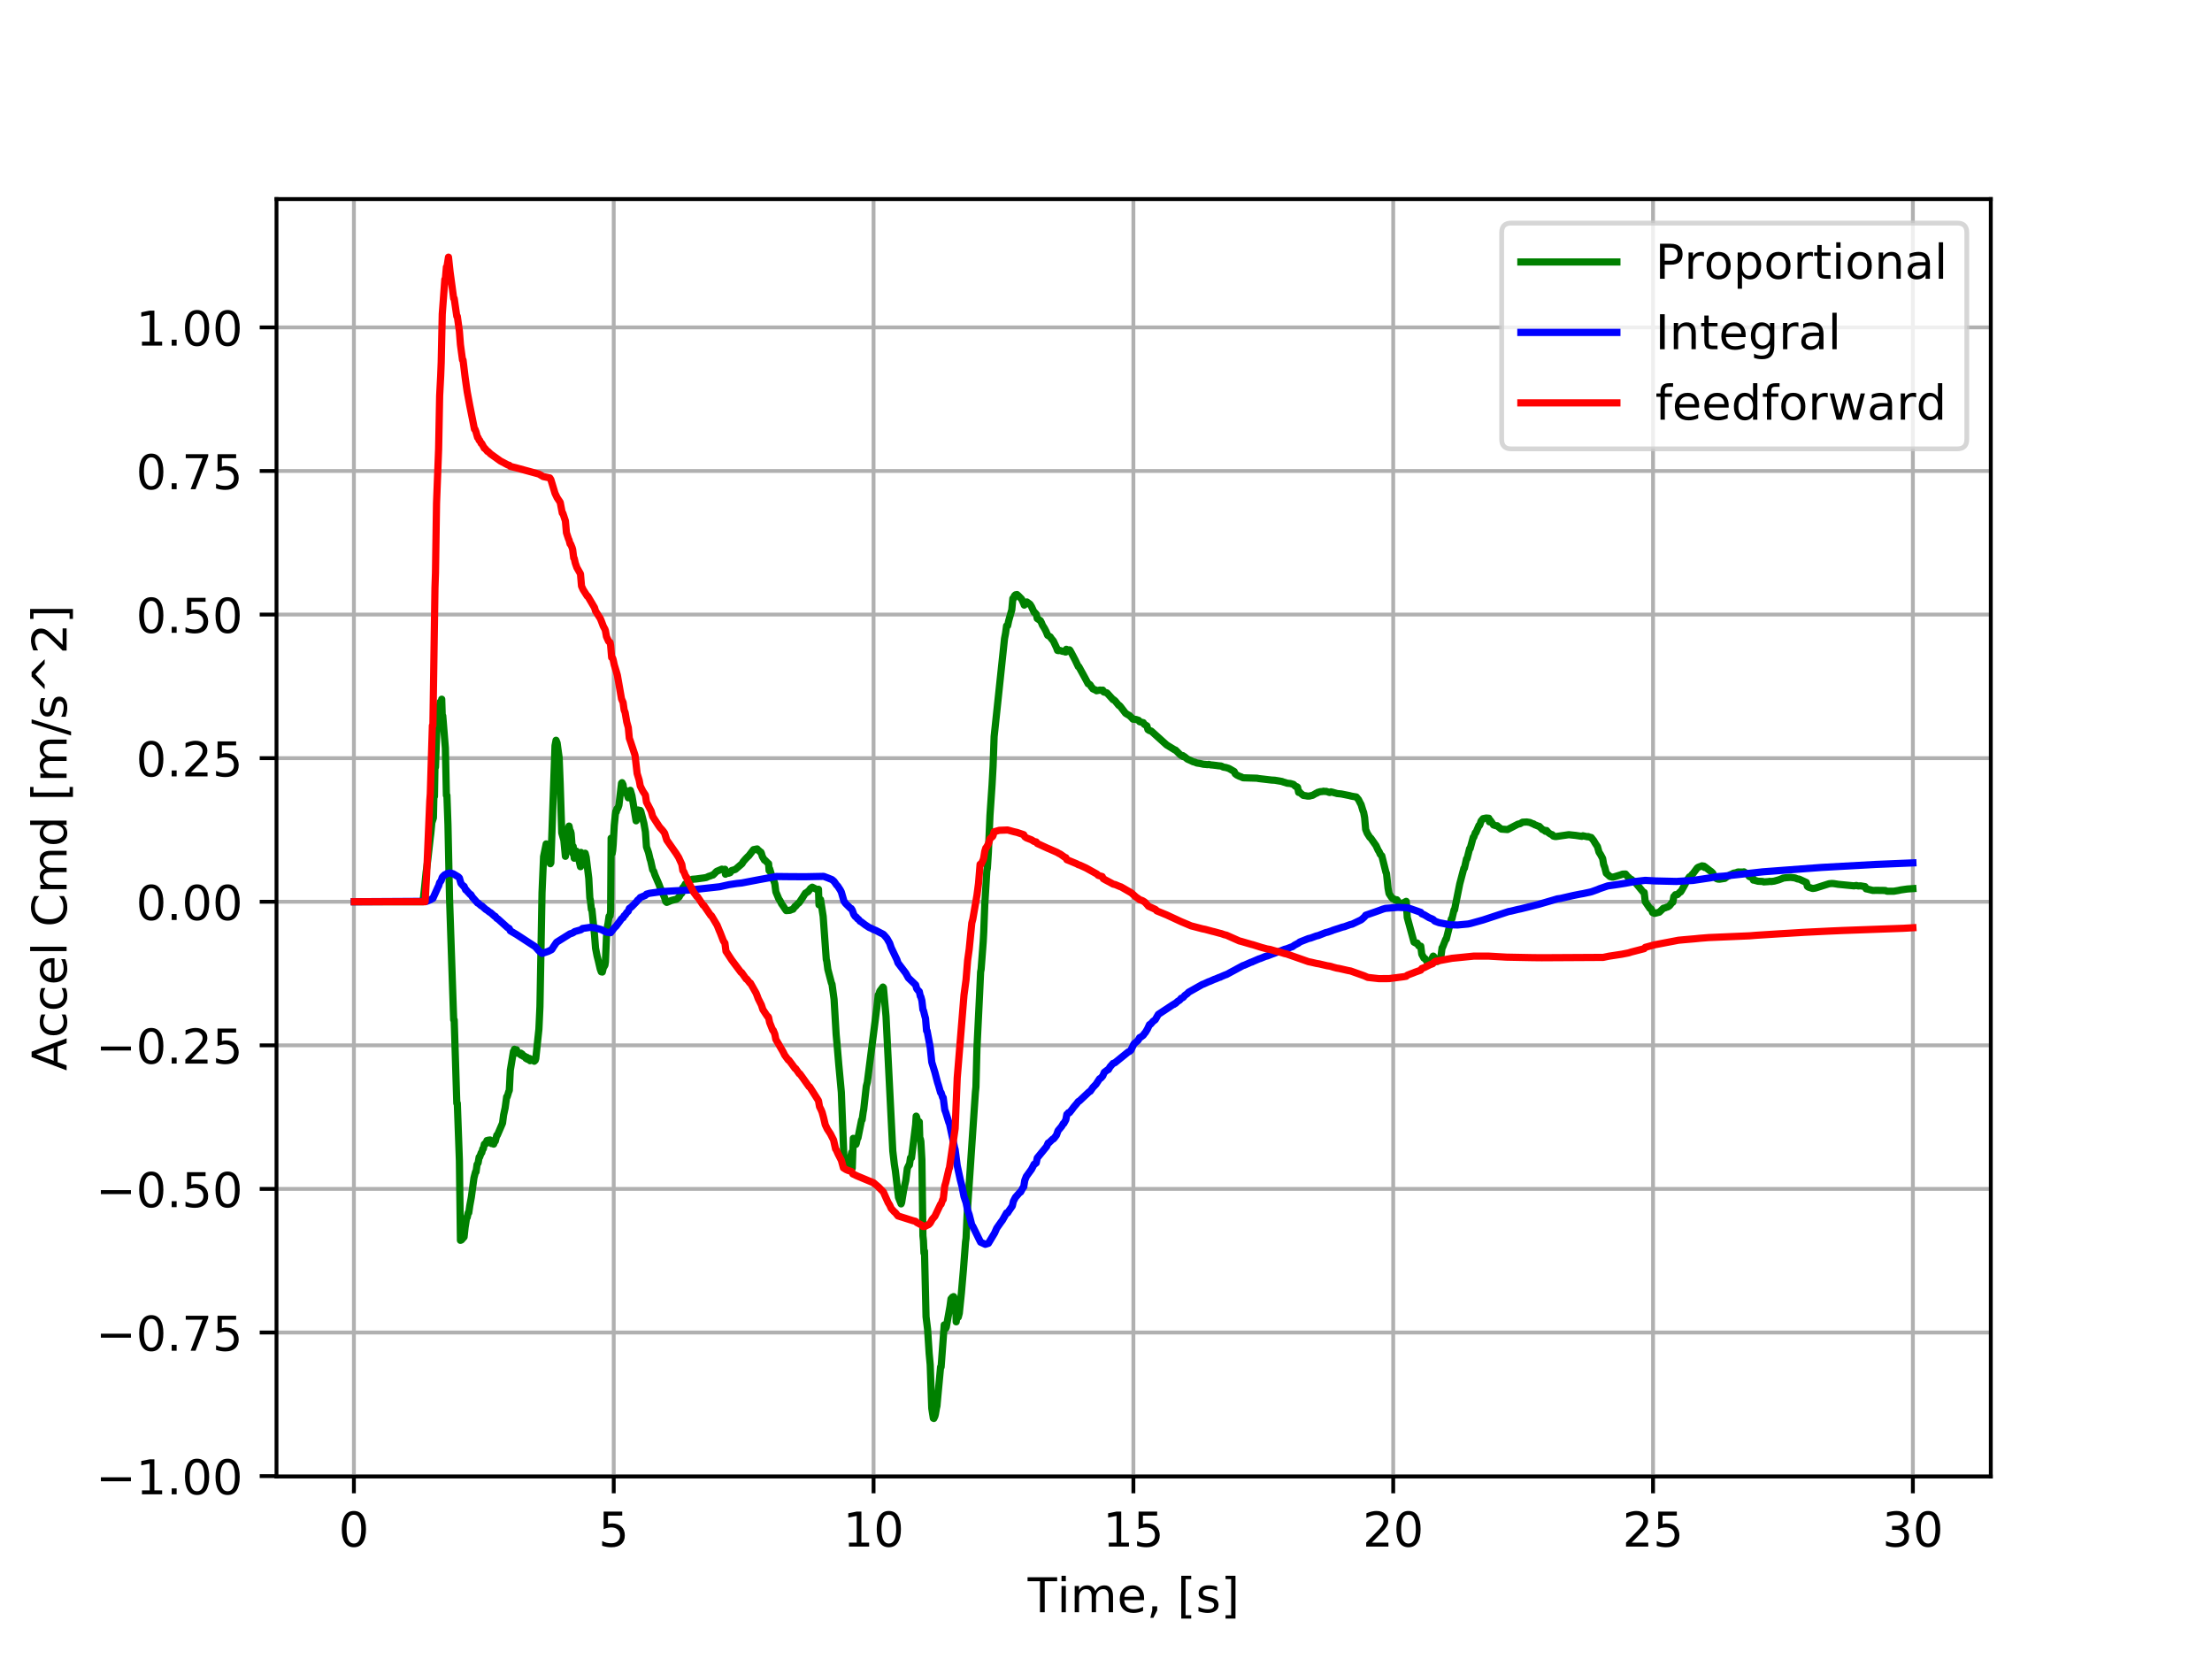 <?xml version="1.0" encoding="utf-8" standalone="no"?>
<!DOCTYPE svg PUBLIC "-//W3C//DTD SVG 1.1//EN"
  "http://www.w3.org/Graphics/SVG/1.1/DTD/svg11.dtd">
<!-- Created with matplotlib (http://matplotlib.org/) -->
<svg height="345.6pt" version="1.1" viewBox="0 0 460.8 345.6" width="460.8pt" xmlns="http://www.w3.org/2000/svg" xmlns:xlink="http://www.w3.org/1999/xlink">
 <defs>
  <style type="text/css">
*{stroke-linecap:butt;stroke-linejoin:round;}
  </style>
 </defs>
 <g id="figure_1">
  <g id="patch_1">
   <path d="M 0 345.6 
L 460.8 345.6 
L 460.8 0 
L 0 0 
z
" style="fill:#ffffff;"/>
  </g>
  <g id="axes_1">
   <g id="patch_2">
    <path d="M 57.6 307.584 
L 414.72 307.584 
L 414.72 41.472 
L 57.6 41.472 
z
" style="fill:#ffffff;"/>
   </g>
   <g id="matplotlib.axis_1">
    <g id="xtick_1">
     <g id="line2d_1">
      <path clip-path="url(#p7243de8781)" d="M 73.724 307.584 
L 73.724 41.472 
" style="fill:none;stroke:#b0b0b0;stroke-linecap:square;stroke-width:0.8;"/>
     </g>
     <g id="line2d_2">
      <defs>
       <path d="M 0 0 
L 0 3.5 
" id="ma203e8dd01" style="stroke:#000000;stroke-width:0.8;"/>
      </defs>
      <g>
       <use style="stroke:#000000;stroke-width:0.8;" x="73.724" xlink:href="#ma203e8dd01" y="307.584"/>
      </g>
     </g>
     <g id="text_1">
      <!-- 0 -->
      <defs>
       <path d="M 31.781 66.406 
Q 24.172 66.406 20.328 58.906 
Q 16.5 51.422 16.5 36.375 
Q 16.5 21.391 20.328 13.891 
Q 24.172 6.391 31.781 6.391 
Q 39.453 6.391 43.281 13.891 
Q 47.125 21.391 47.125 36.375 
Q 47.125 51.422 43.281 58.906 
Q 39.453 66.406 31.781 66.406 
z
M 31.781 74.219 
Q 44.047 74.219 50.516 64.516 
Q 56.984 54.828 56.984 36.375 
Q 56.984 17.969 50.516 8.266 
Q 44.047 -1.422 31.781 -1.422 
Q 19.531 -1.422 13.062 8.266 
Q 6.594 17.969 6.594 36.375 
Q 6.594 54.828 13.062 64.516 
Q 19.531 74.219 31.781 74.219 
z
" id="DejaVuSans-30"/>
      </defs>
      <g transform="translate(70.543 322.182)scale(0.1 -0.1)">
       <use xlink:href="#DejaVuSans-30"/>
      </g>
     </g>
    </g>
    <g id="xtick_2">
     <g id="line2d_3">
      <path clip-path="url(#p7243de8781)" d="M 127.852 307.584 
L 127.852 41.472 
" style="fill:none;stroke:#b0b0b0;stroke-linecap:square;stroke-width:0.8;"/>
     </g>
     <g id="line2d_4">
      <g>
       <use style="stroke:#000000;stroke-width:0.8;" x="127.852" xlink:href="#ma203e8dd01" y="307.584"/>
      </g>
     </g>
     <g id="text_2">
      <!-- 5 -->
      <defs>
       <path d="M 10.797 72.906 
L 49.516 72.906 
L 49.516 64.594 
L 19.828 64.594 
L 19.828 46.734 
Q 21.969 47.469 24.109 47.828 
Q 26.266 48.188 28.422 48.188 
Q 40.625 48.188 47.75 41.5 
Q 54.891 34.812 54.891 23.391 
Q 54.891 11.625 47.562 5.094 
Q 40.234 -1.422 26.906 -1.422 
Q 22.312 -1.422 17.547 -0.641 
Q 12.797 0.141 7.719 1.703 
L 7.719 11.625 
Q 12.109 9.234 16.797 8.062 
Q 21.484 6.891 26.703 6.891 
Q 35.156 6.891 40.078 11.328 
Q 45.016 15.766 45.016 23.391 
Q 45.016 31 40.078 35.438 
Q 35.156 39.891 26.703 39.891 
Q 22.75 39.891 18.812 39.016 
Q 14.891 38.141 10.797 36.281 
z
" id="DejaVuSans-35"/>
      </defs>
      <g transform="translate(124.67 322.182)scale(0.1 -0.1)">
       <use xlink:href="#DejaVuSans-35"/>
      </g>
     </g>
    </g>
    <g id="xtick_3">
     <g id="line2d_5">
      <path clip-path="url(#p7243de8781)" d="M 181.979 307.584 
L 181.979 41.472 
" style="fill:none;stroke:#b0b0b0;stroke-linecap:square;stroke-width:0.8;"/>
     </g>
     <g id="line2d_6">
      <g>
       <use style="stroke:#000000;stroke-width:0.8;" x="181.979" xlink:href="#ma203e8dd01" y="307.584"/>
      </g>
     </g>
     <g id="text_3">
      <!-- 10 -->
      <defs>
       <path d="M 12.406 8.297 
L 28.516 8.297 
L 28.516 63.922 
L 10.984 60.406 
L 10.984 69.391 
L 28.422 72.906 
L 38.281 72.906 
L 38.281 8.297 
L 54.391 8.297 
L 54.391 0 
L 12.406 0 
z
" id="DejaVuSans-31"/>
      </defs>
      <g transform="translate(175.616 322.182)scale(0.1 -0.1)">
       <use xlink:href="#DejaVuSans-31"/>
       <use x="63.623" xlink:href="#DejaVuSans-30"/>
      </g>
     </g>
    </g>
    <g id="xtick_4">
     <g id="line2d_7">
      <path clip-path="url(#p7243de8781)" d="M 236.106 307.584 
L 236.106 41.472 
" style="fill:none;stroke:#b0b0b0;stroke-linecap:square;stroke-width:0.8;"/>
     </g>
     <g id="line2d_8">
      <g>
       <use style="stroke:#000000;stroke-width:0.8;" x="236.106" xlink:href="#ma203e8dd01" y="307.584"/>
      </g>
     </g>
     <g id="text_4">
      <!-- 15 -->
      <g transform="translate(229.743 322.182)scale(0.1 -0.1)">
       <use xlink:href="#DejaVuSans-31"/>
       <use x="63.623" xlink:href="#DejaVuSans-35"/>
      </g>
     </g>
    </g>
    <g id="xtick_5">
     <g id="line2d_9">
      <path clip-path="url(#p7243de8781)" d="M 290.233 307.584 
L 290.233 41.472 
" style="fill:none;stroke:#b0b0b0;stroke-linecap:square;stroke-width:0.8;"/>
     </g>
     <g id="line2d_10">
      <g>
       <use style="stroke:#000000;stroke-width:0.8;" x="290.233" xlink:href="#ma203e8dd01" y="307.584"/>
      </g>
     </g>
     <g id="text_5">
      <!-- 20 -->
      <defs>
       <path d="M 19.188 8.297 
L 53.609 8.297 
L 53.609 0 
L 7.328 0 
L 7.328 8.297 
Q 12.938 14.109 22.625 23.891 
Q 32.328 33.688 34.812 36.531 
Q 39.547 41.844 41.422 45.531 
Q 43.312 49.219 43.312 52.781 
Q 43.312 58.594 39.234 62.25 
Q 35.156 65.922 28.609 65.922 
Q 23.969 65.922 18.812 64.312 
Q 13.672 62.703 7.812 59.422 
L 7.812 69.391 
Q 13.766 71.781 18.938 73 
Q 24.125 74.219 28.422 74.219 
Q 39.75 74.219 46.484 68.547 
Q 53.219 62.891 53.219 53.422 
Q 53.219 48.922 51.531 44.891 
Q 49.859 40.875 45.406 35.406 
Q 44.188 33.984 37.641 27.219 
Q 31.109 20.453 19.188 8.297 
z
" id="DejaVuSans-32"/>
      </defs>
      <g transform="translate(283.871 322.182)scale(0.1 -0.1)">
       <use xlink:href="#DejaVuSans-32"/>
       <use x="63.623" xlink:href="#DejaVuSans-30"/>
      </g>
     </g>
    </g>
    <g id="xtick_6">
     <g id="line2d_11">
      <path clip-path="url(#p7243de8781)" d="M 344.36 307.584 
L 344.36 41.472 
" style="fill:none;stroke:#b0b0b0;stroke-linecap:square;stroke-width:0.8;"/>
     </g>
     <g id="line2d_12">
      <g>
       <use style="stroke:#000000;stroke-width:0.8;" x="344.36" xlink:href="#ma203e8dd01" y="307.584"/>
      </g>
     </g>
     <g id="text_6">
      <!-- 25 -->
      <g transform="translate(337.998 322.182)scale(0.1 -0.1)">
       <use xlink:href="#DejaVuSans-32"/>
       <use x="63.623" xlink:href="#DejaVuSans-35"/>
      </g>
     </g>
    </g>
    <g id="xtick_7">
     <g id="line2d_13">
      <path clip-path="url(#p7243de8781)" d="M 398.487 307.584 
L 398.487 41.472 
" style="fill:none;stroke:#b0b0b0;stroke-linecap:square;stroke-width:0.8;"/>
     </g>
     <g id="line2d_14">
      <g>
       <use style="stroke:#000000;stroke-width:0.8;" x="398.487" xlink:href="#ma203e8dd01" y="307.584"/>
      </g>
     </g>
     <g id="text_7">
      <!-- 30 -->
      <defs>
       <path d="M 40.578 39.312 
Q 47.656 37.797 51.625 33 
Q 55.609 28.219 55.609 21.188 
Q 55.609 10.406 48.188 4.484 
Q 40.766 -1.422 27.094 -1.422 
Q 22.516 -1.422 17.656 -0.516 
Q 12.797 0.391 7.625 2.203 
L 7.625 11.719 
Q 11.719 9.328 16.594 8.109 
Q 21.484 6.891 26.812 6.891 
Q 36.078 6.891 40.938 10.547 
Q 45.797 14.203 45.797 21.188 
Q 45.797 27.641 41.281 31.266 
Q 36.766 34.906 28.719 34.906 
L 20.219 34.906 
L 20.219 43.016 
L 29.109 43.016 
Q 36.375 43.016 40.234 45.922 
Q 44.094 48.828 44.094 54.297 
Q 44.094 59.906 40.109 62.906 
Q 36.141 65.922 28.719 65.922 
Q 24.656 65.922 20.016 65.031 
Q 15.375 64.156 9.812 62.312 
L 9.812 71.094 
Q 15.438 72.656 20.344 73.438 
Q 25.25 74.219 29.594 74.219 
Q 40.828 74.219 47.359 69.109 
Q 53.906 64.016 53.906 55.328 
Q 53.906 49.266 50.438 45.094 
Q 46.969 40.922 40.578 39.312 
z
" id="DejaVuSans-33"/>
      </defs>
      <g transform="translate(392.125 322.182)scale(0.1 -0.1)">
       <use xlink:href="#DejaVuSans-33"/>
       <use x="63.623" xlink:href="#DejaVuSans-30"/>
      </g>
     </g>
    </g>
    <g id="text_8">
     <!-- Time, [s] -->
     <defs>
      <path d="M -0.297 72.906 
L 61.375 72.906 
L 61.375 64.594 
L 35.5 64.594 
L 35.5 0 
L 25.594 0 
L 25.594 64.594 
L -0.297 64.594 
z
" id="DejaVuSans-54"/>
      <path d="M 9.422 54.688 
L 18.406 54.688 
L 18.406 0 
L 9.422 0 
z
M 9.422 75.984 
L 18.406 75.984 
L 18.406 64.594 
L 9.422 64.594 
z
" id="DejaVuSans-69"/>
      <path d="M 52 44.188 
Q 55.375 50.25 60.062 53.125 
Q 64.75 56 71.094 56 
Q 79.641 56 84.281 50.016 
Q 88.922 44.047 88.922 33.016 
L 88.922 0 
L 79.891 0 
L 79.891 32.719 
Q 79.891 40.578 77.094 44.375 
Q 74.312 48.188 68.609 48.188 
Q 61.625 48.188 57.562 43.547 
Q 53.516 38.922 53.516 30.906 
L 53.516 0 
L 44.484 0 
L 44.484 32.719 
Q 44.484 40.625 41.703 44.406 
Q 38.922 48.188 33.109 48.188 
Q 26.219 48.188 22.156 43.531 
Q 18.109 38.875 18.109 30.906 
L 18.109 0 
L 9.078 0 
L 9.078 54.688 
L 18.109 54.688 
L 18.109 46.188 
Q 21.188 51.219 25.484 53.609 
Q 29.781 56 35.688 56 
Q 41.656 56 45.828 52.969 
Q 50 49.953 52 44.188 
z
" id="DejaVuSans-6d"/>
      <path d="M 56.203 29.594 
L 56.203 25.203 
L 14.891 25.203 
Q 15.484 15.922 20.484 11.062 
Q 25.484 6.203 34.422 6.203 
Q 39.594 6.203 44.453 7.469 
Q 49.312 8.734 54.109 11.281 
L 54.109 2.781 
Q 49.266 0.734 44.188 -0.344 
Q 39.109 -1.422 33.891 -1.422 
Q 20.797 -1.422 13.156 6.188 
Q 5.516 13.812 5.516 26.812 
Q 5.516 40.234 12.766 48.109 
Q 20.016 56 32.328 56 
Q 43.359 56 49.781 48.891 
Q 56.203 41.797 56.203 29.594 
z
M 47.219 32.234 
Q 47.125 39.594 43.094 43.984 
Q 39.062 48.391 32.422 48.391 
Q 24.906 48.391 20.391 44.141 
Q 15.875 39.891 15.188 32.172 
z
" id="DejaVuSans-65"/>
      <path d="M 11.719 12.406 
L 22.016 12.406 
L 22.016 4 
L 14.016 -11.625 
L 7.719 -11.625 
L 11.719 4 
z
" id="DejaVuSans-2c"/>
      <path id="DejaVuSans-20"/>
      <path d="M 8.594 75.984 
L 29.297 75.984 
L 29.297 69 
L 17.578 69 
L 17.578 -6.203 
L 29.297 -6.203 
L 29.297 -13.188 
L 8.594 -13.188 
z
" id="DejaVuSans-5b"/>
      <path d="M 44.281 53.078 
L 44.281 44.578 
Q 40.484 46.531 36.375 47.5 
Q 32.281 48.484 27.875 48.484 
Q 21.188 48.484 17.844 46.438 
Q 14.5 44.391 14.5 40.281 
Q 14.5 37.156 16.891 35.375 
Q 19.281 33.594 26.516 31.984 
L 29.594 31.297 
Q 39.156 29.25 43.188 25.516 
Q 47.219 21.781 47.219 15.094 
Q 47.219 7.469 41.188 3.016 
Q 35.156 -1.422 24.609 -1.422 
Q 20.219 -1.422 15.453 -0.562 
Q 10.688 0.297 5.422 2 
L 5.422 11.281 
Q 10.406 8.688 15.234 7.391 
Q 20.062 6.109 24.812 6.109 
Q 31.156 6.109 34.562 8.281 
Q 37.984 10.453 37.984 14.406 
Q 37.984 18.062 35.516 20.016 
Q 33.062 21.969 24.703 23.781 
L 21.578 24.516 
Q 13.234 26.266 9.516 29.906 
Q 5.812 33.547 5.812 39.891 
Q 5.812 47.609 11.281 51.797 
Q 16.75 56 26.812 56 
Q 31.781 56 36.172 55.266 
Q 40.578 54.547 44.281 53.078 
z
" id="DejaVuSans-73"/>
      <path d="M 30.422 75.984 
L 30.422 -13.188 
L 9.719 -13.188 
L 9.719 -6.203 
L 21.391 -6.203 
L 21.391 69 
L 9.719 69 
L 9.719 75.984 
z
" id="DejaVuSans-5d"/>
     </defs>
     <g transform="translate(214.088 335.861)scale(0.1 -0.1)">
      <use xlink:href="#DejaVuSans-54"/>
      <use x="61.037" xlink:href="#DejaVuSans-69"/>
      <use x="88.82" xlink:href="#DejaVuSans-6d"/>
      <use x="186.232" xlink:href="#DejaVuSans-65"/>
      <use x="247.756" xlink:href="#DejaVuSans-2c"/>
      <use x="279.543" xlink:href="#DejaVuSans-20"/>
      <use x="311.33" xlink:href="#DejaVuSans-5b"/>
      <use x="350.344" xlink:href="#DejaVuSans-73"/>
      <use x="402.443" xlink:href="#DejaVuSans-5d"/>
     </g>
    </g>
   </g>
   <g id="matplotlib.axis_2">
    <g id="ytick_1">
     <g id="line2d_15">
      <path clip-path="url(#p7243de8781)" d="M 57.6 307.498 
L 414.72 307.498 
" style="fill:none;stroke:#b0b0b0;stroke-linecap:square;stroke-width:0.8;"/>
     </g>
     <g id="line2d_16">
      <defs>
       <path d="M 0 0 
L -3.5 0 
" id="m6d2822a2eb" style="stroke:#000000;stroke-width:0.8;"/>
      </defs>
      <g>
       <use style="stroke:#000000;stroke-width:0.8;" x="57.6" xlink:href="#m6d2822a2eb" y="307.498"/>
      </g>
     </g>
     <g id="text_9">
      <!-- −1.00 -->
      <defs>
       <path d="M 10.594 35.5 
L 73.188 35.5 
L 73.188 27.203 
L 10.594 27.203 
z
" id="DejaVuSans-2212"/>
       <path d="M 10.688 12.406 
L 21 12.406 
L 21 0 
L 10.688 0 
z
" id="DejaVuSans-2e"/>
      </defs>
      <g transform="translate(19.955 311.297)scale(0.1 -0.1)">
       <use xlink:href="#DejaVuSans-2212"/>
       <use x="83.789" xlink:href="#DejaVuSans-31"/>
       <use x="147.412" xlink:href="#DejaVuSans-2e"/>
       <use x="179.199" xlink:href="#DejaVuSans-30"/>
       <use x="242.822" xlink:href="#DejaVuSans-30"/>
      </g>
     </g>
    </g>
    <g id="ytick_2">
     <g id="line2d_17">
      <path clip-path="url(#p7243de8781)" d="M 57.6 277.586 
L 414.72 277.586 
" style="fill:none;stroke:#b0b0b0;stroke-linecap:square;stroke-width:0.8;"/>
     </g>
     <g id="line2d_18">
      <g>
       <use style="stroke:#000000;stroke-width:0.8;" x="57.6" xlink:href="#m6d2822a2eb" y="277.586"/>
      </g>
     </g>
     <g id="text_10">
      <!-- −0.75 -->
      <defs>
       <path d="M 8.203 72.906 
L 55.078 72.906 
L 55.078 68.703 
L 28.609 0 
L 18.312 0 
L 43.219 64.594 
L 8.203 64.594 
z
" id="DejaVuSans-37"/>
      </defs>
      <g transform="translate(19.955 281.385)scale(0.1 -0.1)">
       <use xlink:href="#DejaVuSans-2212"/>
       <use x="83.789" xlink:href="#DejaVuSans-30"/>
       <use x="147.412" xlink:href="#DejaVuSans-2e"/>
       <use x="179.199" xlink:href="#DejaVuSans-37"/>
       <use x="242.822" xlink:href="#DejaVuSans-35"/>
      </g>
     </g>
    </g>
    <g id="ytick_3">
     <g id="line2d_19">
      <path clip-path="url(#p7243de8781)" d="M 57.6 247.673 
L 414.72 247.673 
" style="fill:none;stroke:#b0b0b0;stroke-linecap:square;stroke-width:0.8;"/>
     </g>
     <g id="line2d_20">
      <g>
       <use style="stroke:#000000;stroke-width:0.8;" x="57.6" xlink:href="#m6d2822a2eb" y="247.673"/>
      </g>
     </g>
     <g id="text_11">
      <!-- −0.50 -->
      <g transform="translate(19.955 251.473)scale(0.1 -0.1)">
       <use xlink:href="#DejaVuSans-2212"/>
       <use x="83.789" xlink:href="#DejaVuSans-30"/>
       <use x="147.412" xlink:href="#DejaVuSans-2e"/>
       <use x="179.199" xlink:href="#DejaVuSans-35"/>
       <use x="242.822" xlink:href="#DejaVuSans-30"/>
      </g>
     </g>
    </g>
    <g id="ytick_4">
     <g id="line2d_21">
      <path clip-path="url(#p7243de8781)" d="M 57.6 217.761 
L 414.72 217.761 
" style="fill:none;stroke:#b0b0b0;stroke-linecap:square;stroke-width:0.8;"/>
     </g>
     <g id="line2d_22">
      <g>
       <use style="stroke:#000000;stroke-width:0.8;" x="57.6" xlink:href="#m6d2822a2eb" y="217.761"/>
      </g>
     </g>
     <g id="text_12">
      <!-- −0.25 -->
      <g transform="translate(19.955 221.56)scale(0.1 -0.1)">
       <use xlink:href="#DejaVuSans-2212"/>
       <use x="83.789" xlink:href="#DejaVuSans-30"/>
       <use x="147.412" xlink:href="#DejaVuSans-2e"/>
       <use x="179.199" xlink:href="#DejaVuSans-32"/>
       <use x="242.822" xlink:href="#DejaVuSans-35"/>
      </g>
     </g>
    </g>
    <g id="ytick_5">
     <g id="line2d_23">
      <path clip-path="url(#p7243de8781)" d="M 57.6 187.849 
L 414.72 187.849 
" style="fill:none;stroke:#b0b0b0;stroke-linecap:square;stroke-width:0.8;"/>
     </g>
     <g id="line2d_24">
      <g>
       <use style="stroke:#000000;stroke-width:0.8;" x="57.6" xlink:href="#m6d2822a2eb" y="187.849"/>
      </g>
     </g>
     <g id="text_13">
      <!-- 0.00 -->
      <g transform="translate(28.334 191.648)scale(0.1 -0.1)">
       <use xlink:href="#DejaVuSans-30"/>
       <use x="63.623" xlink:href="#DejaVuSans-2e"/>
       <use x="95.41" xlink:href="#DejaVuSans-30"/>
       <use x="159.033" xlink:href="#DejaVuSans-30"/>
      </g>
     </g>
    </g>
    <g id="ytick_6">
     <g id="line2d_25">
      <path clip-path="url(#p7243de8781)" d="M 57.6 157.937 
L 414.72 157.937 
" style="fill:none;stroke:#b0b0b0;stroke-linecap:square;stroke-width:0.8;"/>
     </g>
     <g id="line2d_26">
      <g>
       <use style="stroke:#000000;stroke-width:0.8;" x="57.6" xlink:href="#m6d2822a2eb" y="157.937"/>
      </g>
     </g>
     <g id="text_14">
      <!-- 0.25 -->
      <g transform="translate(28.334 161.736)scale(0.1 -0.1)">
       <use xlink:href="#DejaVuSans-30"/>
       <use x="63.623" xlink:href="#DejaVuSans-2e"/>
       <use x="95.41" xlink:href="#DejaVuSans-32"/>
       <use x="159.033" xlink:href="#DejaVuSans-35"/>
      </g>
     </g>
    </g>
    <g id="ytick_7">
     <g id="line2d_27">
      <path clip-path="url(#p7243de8781)" d="M 57.6 128.025 
L 414.72 128.025 
" style="fill:none;stroke:#b0b0b0;stroke-linecap:square;stroke-width:0.8;"/>
     </g>
     <g id="line2d_28">
      <g>
       <use style="stroke:#000000;stroke-width:0.8;" x="57.6" xlink:href="#m6d2822a2eb" y="128.025"/>
      </g>
     </g>
     <g id="text_15">
      <!-- 0.50 -->
      <g transform="translate(28.334 131.824)scale(0.1 -0.1)">
       <use xlink:href="#DejaVuSans-30"/>
       <use x="63.623" xlink:href="#DejaVuSans-2e"/>
       <use x="95.41" xlink:href="#DejaVuSans-35"/>
       <use x="159.033" xlink:href="#DejaVuSans-30"/>
      </g>
     </g>
    </g>
    <g id="ytick_8">
     <g id="line2d_29">
      <path clip-path="url(#p7243de8781)" d="M 57.6 98.112 
L 414.72 98.112 
" style="fill:none;stroke:#b0b0b0;stroke-linecap:square;stroke-width:0.8;"/>
     </g>
     <g id="line2d_30">
      <g>
       <use style="stroke:#000000;stroke-width:0.8;" x="57.6" xlink:href="#m6d2822a2eb" y="98.112"/>
      </g>
     </g>
     <g id="text_16">
      <!-- 0.75 -->
      <g transform="translate(28.334 101.912)scale(0.1 -0.1)">
       <use xlink:href="#DejaVuSans-30"/>
       <use x="63.623" xlink:href="#DejaVuSans-2e"/>
       <use x="95.41" xlink:href="#DejaVuSans-37"/>
       <use x="159.033" xlink:href="#DejaVuSans-35"/>
      </g>
     </g>
    </g>
    <g id="ytick_9">
     <g id="line2d_31">
      <path clip-path="url(#p7243de8781)" d="M 57.6 68.2 
L 414.72 68.2 
" style="fill:none;stroke:#b0b0b0;stroke-linecap:square;stroke-width:0.8;"/>
     </g>
     <g id="line2d_32">
      <g>
       <use style="stroke:#000000;stroke-width:0.8;" x="57.6" xlink:href="#m6d2822a2eb" y="68.2"/>
      </g>
     </g>
     <g id="text_17">
      <!-- 1.00 -->
      <g transform="translate(28.334 71.999)scale(0.1 -0.1)">
       <use xlink:href="#DejaVuSans-31"/>
       <use x="63.623" xlink:href="#DejaVuSans-2e"/>
       <use x="95.41" xlink:href="#DejaVuSans-30"/>
       <use x="159.033" xlink:href="#DejaVuSans-30"/>
      </g>
     </g>
    </g>
    <g id="text_18">
     <!-- Accel Cmd [m/s^2] -->
     <defs>
      <path d="M 34.188 63.188 
L 20.797 26.906 
L 47.609 26.906 
z
M 28.609 72.906 
L 39.797 72.906 
L 67.578 0 
L 57.328 0 
L 50.688 18.703 
L 17.828 18.703 
L 11.188 0 
L 0.781 0 
z
" id="DejaVuSans-41"/>
      <path d="M 48.781 52.594 
L 48.781 44.188 
Q 44.969 46.297 41.141 47.344 
Q 37.312 48.391 33.406 48.391 
Q 24.656 48.391 19.812 42.844 
Q 14.984 37.312 14.984 27.297 
Q 14.984 17.281 19.812 11.734 
Q 24.656 6.203 33.406 6.203 
Q 37.312 6.203 41.141 7.25 
Q 44.969 8.297 48.781 10.406 
L 48.781 2.094 
Q 45.016 0.344 40.984 -0.531 
Q 36.969 -1.422 32.422 -1.422 
Q 20.062 -1.422 12.781 6.344 
Q 5.516 14.109 5.516 27.297 
Q 5.516 40.672 12.859 48.328 
Q 20.219 56 33.016 56 
Q 37.156 56 41.109 55.141 
Q 45.062 54.297 48.781 52.594 
z
" id="DejaVuSans-63"/>
      <path d="M 9.422 75.984 
L 18.406 75.984 
L 18.406 0 
L 9.422 0 
z
" id="DejaVuSans-6c"/>
      <path d="M 64.406 67.281 
L 64.406 56.891 
Q 59.422 61.531 53.781 63.812 
Q 48.141 66.109 41.797 66.109 
Q 29.297 66.109 22.656 58.469 
Q 16.016 50.828 16.016 36.375 
Q 16.016 21.969 22.656 14.328 
Q 29.297 6.688 41.797 6.688 
Q 48.141 6.688 53.781 8.984 
Q 59.422 11.281 64.406 15.922 
L 64.406 5.609 
Q 59.234 2.094 53.438 0.328 
Q 47.656 -1.422 41.219 -1.422 
Q 24.656 -1.422 15.125 8.703 
Q 5.609 18.844 5.609 36.375 
Q 5.609 53.953 15.125 64.078 
Q 24.656 74.219 41.219 74.219 
Q 47.75 74.219 53.531 72.484 
Q 59.328 70.75 64.406 67.281 
z
" id="DejaVuSans-43"/>
      <path d="M 45.406 46.391 
L 45.406 75.984 
L 54.391 75.984 
L 54.391 0 
L 45.406 0 
L 45.406 8.203 
Q 42.578 3.328 38.25 0.953 
Q 33.938 -1.422 27.875 -1.422 
Q 17.969 -1.422 11.734 6.484 
Q 5.516 14.406 5.516 27.297 
Q 5.516 40.188 11.734 48.094 
Q 17.969 56 27.875 56 
Q 33.938 56 38.25 53.625 
Q 42.578 51.266 45.406 46.391 
z
M 14.797 27.297 
Q 14.797 17.391 18.875 11.75 
Q 22.953 6.109 30.078 6.109 
Q 37.203 6.109 41.297 11.75 
Q 45.406 17.391 45.406 27.297 
Q 45.406 37.203 41.297 42.844 
Q 37.203 48.484 30.078 48.484 
Q 22.953 48.484 18.875 42.844 
Q 14.797 37.203 14.797 27.297 
z
" id="DejaVuSans-64"/>
      <path d="M 25.391 72.906 
L 33.688 72.906 
L 8.297 -9.281 
L 0 -9.281 
z
" id="DejaVuSans-2f"/>
      <path d="M 46.688 72.906 
L 73.188 45.703 
L 63.375 45.703 
L 41.891 64.984 
L 20.406 45.703 
L 10.594 45.703 
L 37.109 72.906 
z
" id="DejaVuSans-5e"/>
     </defs>
     <g transform="translate(13.875 223.058)rotate(-90)scale(0.1 -0.1)">
      <use xlink:href="#DejaVuSans-41"/>
      <use x="68.393" xlink:href="#DejaVuSans-63"/>
      <use x="123.373" xlink:href="#DejaVuSans-63"/>
      <use x="178.354" xlink:href="#DejaVuSans-65"/>
      <use x="239.877" xlink:href="#DejaVuSans-6c"/>
      <use x="267.66" xlink:href="#DejaVuSans-20"/>
      <use x="299.447" xlink:href="#DejaVuSans-43"/>
      <use x="369.271" xlink:href="#DejaVuSans-6d"/>
      <use x="466.684" xlink:href="#DejaVuSans-64"/>
      <use x="530.16" xlink:href="#DejaVuSans-20"/>
      <use x="561.947" xlink:href="#DejaVuSans-5b"/>
      <use x="600.961" xlink:href="#DejaVuSans-6d"/>
      <use x="698.373" xlink:href="#DejaVuSans-2f"/>
      <use x="732.064" xlink:href="#DejaVuSans-73"/>
      <use x="784.164" xlink:href="#DejaVuSans-5e"/>
      <use x="867.953" xlink:href="#DejaVuSans-32"/>
      <use x="931.576" xlink:href="#DejaVuSans-5d"/>
     </g>
    </g>
   </g>
   <g id="line2d_33">
    <path clip-path="url(#p7243de8781)" d="M 73.833 187.849 
L 88.122 187.849 
L 88.447 184.86 
L 88.772 181.678 
L 89.097 179.213 
L 89.638 174.46 
L 89.746 173.62 
L 89.963 171.374 
L 90.287 170.365 
L 90.396 165.476 
L 90.504 165.916 
L 90.612 159.557 
L 90.72 159.801 
L 91.045 150.719 
L 91.695 146.243 
L 91.911 148.745 
L 92.019 145.656 
L 92.128 149.204 
L 92.236 149.128 
L 92.777 155.826 
L 92.994 165.688 
L 93.102 165.688 
L 93.318 171.814 
L 93.643 187.068 
L 94.509 212.46 
L 94.618 212.46 
L 95.159 229.836 
L 95.267 229.836 
L 95.7 241.806 
L 95.917 258.388 
L 96.133 258.298 
L 96.674 257.68 
L 96.891 255.683 
L 97.216 253.623 
L 97.324 253.623 
L 97.54 252.641 
L 97.649 252.641 
L 97.865 251.163 
L 98.19 249.387 
L 98.731 245.387 
L 99.056 244.132 
L 99.164 244.132 
L 99.381 242.593 
L 99.597 242.278 
L 99.814 241.043 
L 99.922 241.043 
L 100.247 240.136 
L 100.355 240.136 
L 100.572 239.313 
L 100.68 239.313 
L 100.896 238.362 
L 101.005 238.362 
L 101.113 238.146 
L 101.329 238.181 
L 101.438 237.593 
L 101.654 237.683 
L 101.762 237.507 
L 101.871 237.643 
L 102.087 237.472 
L 102.195 237.545 
L 102.412 238.237 
L 102.628 237.891 
L 102.845 238.343 
L 103.061 237.74 
L 103.17 237.74 
L 103.494 236.487 
L 103.603 236.487 
L 104.685 233.97 
L 104.902 232.299 
L 105.226 230.808 
L 105.551 228.47 
L 105.659 228.47 
L 105.984 227.391 
L 106.092 227.188 
L 106.309 222.956 
L 106.959 219.027 
L 107.067 219.027 
L 107.175 218.578 
L 107.283 218.904 
L 107.5 218.766 
L 107.608 218.69 
L 107.716 219.385 
L 107.933 219.264 
L 108.149 219.385 
L 108.258 219.383 
L 108.366 219.655 
L 108.474 219.383 
L 108.582 219.816 
L 108.691 219.521 
L 108.799 219.603 
L 109.015 220.042 
L 109.232 220.001 
L 109.34 220.049 
L 109.557 220.477 
L 109.773 220.259 
L 109.881 220.672 
L 109.99 220.595 
L 110.098 220.693 
L 110.314 220.498 
L 110.423 220.962 
L 110.639 220.786 
L 110.964 220.684 
L 111.072 220.81 
L 111.18 220.713 
L 111.289 221.076 
L 111.505 220.873 
L 111.613 220.52 
L 112.263 214.389 
L 112.48 209.676 
L 112.913 185.95 
L 113.237 178.445 
L 113.779 175.804 
L 113.887 175.909 
L 114.103 176.811 
L 114.32 178.654 
L 114.428 179.439 
L 114.536 179.3 
L 114.645 179.928 
L 114.753 179.74 
L 115.619 155.337 
L 115.835 154.213 
L 116.052 154.755 
L 116.485 157.89 
L 116.701 163.372 
L 117.026 173.496 
L 117.459 175.043 
L 117.784 178.385 
L 118 175.052 
L 118.217 173.028 
L 118.542 172.091 
L 118.758 173.181 
L 118.867 173.181 
L 118.975 173.621 
L 119.3 177.787 
L 119.408 176.329 
L 119.624 178.776 
L 119.733 177.552 
L 119.841 177.565 
L 120.057 177.296 
L 120.274 177.652 
L 120.49 178.686 
L 120.923 180.545 
L 121.032 177.576 
L 121.248 179.118 
L 121.465 178.088 
L 121.681 177.803 
L 121.898 177.743 
L 122.114 178.566 
L 122.655 183.011 
L 122.872 187.059 
L 122.98 187.51 
L 123.197 189.461 
L 123.305 189.461 
L 123.846 194.746 
L 124.063 197.52 
L 124.387 199.162 
L 124.604 200.001 
L 125.037 201.861 
L 125.254 202.45 
L 125.362 202.361 
L 125.47 202.497 
L 125.687 201.608 
L 126.011 201.087 
L 126.12 200.395 
L 126.336 195.244 
L 126.553 192.905 
L 126.661 192.403 
L 126.877 190.882 
L 127.094 190.782 
L 127.202 189.83 
L 127.31 174.608 
L 127.527 177.757 
L 127.635 177.151 
L 127.743 175.872 
L 127.96 171.964 
L 128.176 169.794 
L 128.285 169.021 
L 128.393 169.147 
L 128.501 168.497 
L 128.609 168.545 
L 128.718 168.372 
L 128.934 167.729 
L 129.475 163.157 
L 129.584 163.044 
L 129.8 163.481 
L 129.908 164.555 
L 130.017 164.539 
L 130.125 164.486 
L 130.233 164.724 
L 130.45 165.265 
L 130.666 165.503 
L 130.883 166.196 
L 131.207 164.931 
L 131.316 164.642 
L 131.641 165.765 
L 132.507 170.993 
L 132.615 170.625 
L 132.831 168.96 
L 132.94 168.738 
L 133.156 168.992 
L 133.373 168.821 
L 133.481 168.977 
L 133.806 170.21 
L 134.13 171.489 
L 134.455 173.3 
L 134.672 176.412 
L 134.996 177.302 
L 135.105 177.62 
L 135.429 179.004 
L 135.538 179.28 
L 135.971 181.231 
L 136.187 181.526 
L 136.404 182.205 
L 137.27 184.216 
L 137.486 184.812 
L 138.461 187.04 
L 138.677 187.79 
L 138.894 187.984 
L 139.868 187.578 
L 140.95 187.312 
L 141.492 186.828 
L 141.708 186.379 
L 141.925 186.185 
L 142.033 186.071 
L 142.249 184.902 
L 142.466 184.711 
L 142.791 184.121 
L 143.007 184.069 
L 143.224 183.637 
L 143.548 183.568 
L 144.198 183.172 
L 144.956 183.111 
L 146.688 182.878 
L 147.121 182.801 
L 147.662 182.555 
L 147.987 182.46 
L 148.42 182.28 
L 148.528 182.28 
L 148.745 182.076 
L 149.286 181.522 
L 150.368 181.062 
L 150.802 181.171 
L 151.018 181.084 
L 151.126 182.117 
L 151.235 181.58 
L 151.451 181.764 
L 151.776 181.913 
L 152.101 181.793 
L 152.425 181.342 
L 153.183 181.121 
L 154.59 179.913 
L 154.807 179.52 
L 155.348 178.899 
L 155.781 178.457 
L 155.998 178.263 
L 156.972 177 
L 157.73 176.845 
L 157.946 177.137 
L 158.055 177.155 
L 158.379 177.506 
L 158.488 177.502 
L 158.596 177.706 
L 158.812 178.436 
L 159.245 179.184 
L 159.354 179.184 
L 160.003 179.841 
L 160.111 179.912 
L 160.22 181.369 
L 160.328 180.985 
L 160.977 183.142 
L 161.086 183.142 
L 161.41 184.105 
L 161.627 185.794 
L 162.276 187.34 
L 162.493 187.625 
L 162.818 188.286 
L 163.142 188.743 
L 163.576 189.401 
L 163.792 189.694 
L 164.55 189.639 
L 164.983 189.461 
L 165.199 189.401 
L 165.632 188.789 
L 165.741 188.789 
L 166.174 188.255 
L 166.39 188.145 
L 166.607 187.864 
L 167.256 186.895 
L 167.473 186.547 
L 167.797 186.042 
L 167.906 186.042 
L 168.23 185.756 
L 168.339 185.756 
L 168.88 185.051 
L 169.096 184.951 
L 169.205 184.815 
L 170.287 185.367 
L 170.396 185.378 
L 170.504 185.247 
L 170.612 188.491 
L 170.829 187.404 
L 170.937 187.404 
L 171.478 190.881 
L 172.128 199.862 
L 172.236 200.246 
L 172.452 201.922 
L 173.21 204.815 
L 173.318 204.989 
L 173.751 208.179 
L 174.184 215.494 
L 174.401 217.889 
L 174.726 221.728 
L 175.267 227.538 
L 175.808 241.265 
L 176.241 243.059 
L 176.458 242.95 
L 176.566 242.978 
L 176.783 242.886 
L 177.432 240.047 
L 177.54 243.353 
L 177.757 237.136 
L 177.973 238.46 
L 178.082 238.211 
L 178.298 238.402 
L 178.406 238.128 
L 178.623 237.048 
L 178.731 237.048 
L 179.489 233.28 
L 179.597 233.28 
L 179.814 231.686 
L 179.922 231.13 
L 180.463 226.296 
L 180.68 225.451 
L 182.628 210.162 
L 182.953 207.272 
L 183.061 207.222 
L 183.278 206.481 
L 183.927 205.623 
L 184.036 205.75 
L 184.577 211.756 
L 184.902 218.314 
L 185.984 239.778 
L 186.309 242.547 
L 186.525 243.926 
L 187.175 249.456 
L 187.716 250.791 
L 187.824 250.516 
L 188.257 247.874 
L 188.691 245.918 
L 189.015 243.381 
L 189.34 242.699 
L 189.448 242.699 
L 189.665 241.205 
L 189.881 241.205 
L 190.098 239.462 
L 190.747 234.254 
L 190.856 232.513 
L 190.964 232.751 
L 191.18 233.9 
L 191.397 233.836 
L 191.505 233.697 
L 191.613 237.284 
L 191.722 237.258 
L 191.83 237.757 
L 192.046 241.608 
L 192.263 257.443 
L 192.371 258.468 
L 192.479 261.031 
L 192.588 260.631 
L 192.912 274.296 
L 193.237 276.958 
L 193.562 281.954 
L 193.778 284.3 
L 194.103 293.364 
L 194.428 295.44 
L 194.536 295.488 
L 194.753 295.032 
L 194.861 294.608 
L 195.078 293.335 
L 195.186 292.9 
L 195.402 290.498 
L 195.944 284.761 
L 196.052 284.761 
L 196.701 276.002 
L 196.81 276.569 
L 197.026 276.718 
L 197.134 276.457 
L 197.892 272.186 
L 198.109 270.586 
L 198.433 270.209 
L 198.542 270.236 
L 198.65 270.106 
L 198.866 270.57 
L 198.975 270.683 
L 199.083 271.235 
L 199.191 275.359 
L 199.408 274.021 
L 199.624 274.387 
L 199.841 273.559 
L 200.274 269.353 
L 200.707 264.405 
L 201.14 258.717 
L 201.248 257.943 
L 201.465 253.094 
L 203.197 227.497 
L 203.305 226.444 
L 203.521 218.278 
L 204.063 207.146 
L 204.279 202.485 
L 204.387 201.902 
L 204.82 196.195 
L 204.929 194.182 
L 205.145 188.445 
L 205.578 181.36 
L 205.686 180.891 
L 205.903 177.429 
L 206.228 169.86 
L 206.661 163.511 
L 206.877 159.627 
L 207.094 153.45 
L 209.259 133.037 
L 209.475 131.909 
L 209.692 130.358 
L 209.908 130.358 
L 210.125 129.334 
L 210.774 127.029 
L 210.991 124.667 
L 211.099 124.78 
L 211.316 124.141 
L 211.532 123.92 
L 211.857 123.856 
L 212.182 124.146 
L 212.831 124.809 
L 213.264 125.767 
L 213.372 126.053 
L 213.697 125.543 
L 213.914 125.398 
L 214.563 125.871 
L 214.888 126.393 
L 215.429 127.573 
L 215.538 127.573 
L 215.862 127.936 
L 216.079 128.856 
L 216.728 129.291 
L 216.945 129.694 
L 217.161 130.23 
L 217.378 130.577 
L 217.594 130.918 
L 217.919 131.552 
L 218.244 132.347 
L 218.785 132.667 
L 219.002 133.007 
L 219.435 133.527 
L 219.651 133.988 
L 220.084 134.908 
L 220.301 135.501 
L 220.517 135.542 
L 220.734 135.478 
L 221.383 135.689 
L 221.6 135.645 
L 221.925 135.822 
L 222.033 135.822 
L 222.141 135.258 
L 222.358 135.454 
L 222.791 135.376 
L 222.899 135.474 
L 223.224 136.064 
L 223.981 137.507 
L 224.631 138.878 
L 224.739 138.878 
L 225.93 141.044 
L 226.688 142.452 
L 226.796 142.452 
L 227.013 142.595 
L 227.121 142.683 
L 227.337 143.103 
L 227.446 143.167 
L 227.662 143.506 
L 227.77 143.523 
L 227.987 143.672 
L 228.203 143.711 
L 228.42 143.894 
L 229.178 143.747 
L 229.502 143.838 
L 229.611 143.9 
L 229.719 143.76 
L 229.935 144.154 
L 230.585 144.334 
L 231.884 145.762 
L 231.992 145.762 
L 232.317 146.034 
L 232.533 146.301 
L 233.075 146.957 
L 233.183 146.957 
L 233.4 147.187 
L 234.482 148.593 
L 235.023 148.924 
L 235.24 149.028 
L 235.781 149.544 
L 235.998 149.81 
L 236.647 149.875 
L 237.188 150.051 
L 237.405 150.341 
L 237.73 150.432 
L 238.054 150.52 
L 238.163 150.54 
L 238.379 150.895 
L 238.92 151.212 
L 239.137 151.989 
L 239.462 152.204 
L 239.787 152.274 
L 240.003 152.453 
L 243.034 155.182 
L 244.766 156.246 
L 244.874 156.246 
L 245.307 156.673 
L 245.849 157.213 
L 246.065 157.386 
L 246.39 157.399 
L 246.498 157.618 
L 246.715 157.607 
L 247.364 158.138 
L 248.014 158.427 
L 248.555 158.692 
L 248.88 158.761 
L 249.313 158.946 
L 249.962 159.044 
L 250.72 159.21 
L 251.153 159.241 
L 251.586 159.293 
L 251.803 159.231 
L 252.236 159.342 
L 252.561 159.362 
L 253.427 159.465 
L 253.751 159.515 
L 254.401 159.576 
L 254.834 159.802 
L 255.375 159.889 
L 255.916 160.054 
L 256.133 160.155 
L 257.107 160.721 
L 257.324 161.192 
L 257.648 161.446 
L 258.19 161.711 
L 258.515 161.82 
L 258.948 162.028 
L 261.87 162.115 
L 262.195 162.186 
L 264.902 162.502 
L 265.551 162.535 
L 267.067 162.797 
L 267.283 162.889 
L 267.824 163.047 
L 268.149 163.156 
L 268.799 163.22 
L 269.448 163.403 
L 269.881 163.812 
L 270.206 163.905 
L 270.314 164.019 
L 270.531 165.074 
L 270.639 164.9 
L 270.964 165.263 
L 271.505 165.693 
L 272.046 165.774 
L 272.371 165.84 
L 272.804 165.837 
L 273.021 165.766 
L 273.237 165.719 
L 273.454 165.672 
L 274.211 165.224 
L 274.32 165.224 
L 274.536 165.053 
L 274.753 165.017 
L 274.969 164.929 
L 275.51 164.886 
L 275.727 164.821 
L 275.943 164.879 
L 276.268 164.852 
L 276.485 164.935 
L 276.701 164.991 
L 276.918 165.089 
L 277.026 165.089 
L 277.242 164.954 
L 277.676 165.058 
L 277.892 165.124 
L 278.109 165.185 
L 278.325 165.242 
L 278.542 165.31 
L 279.408 165.394 
L 281.14 165.741 
L 281.464 165.834 
L 281.897 165.917 
L 282.547 166.022 
L 282.872 166.425 
L 282.98 166.531 
L 283.413 167.396 
L 283.521 167.557 
L 283.954 168.973 
L 284.063 169.201 
L 284.279 170.33 
L 284.496 172.786 
L 284.82 173.585 
L 285.362 174.439 
L 285.578 174.62 
L 286.661 176.172 
L 287.094 177.12 
L 287.31 177.441 
L 287.527 177.965 
L 287.851 178.278 
L 288.717 181.733 
L 288.826 181.915 
L 289.15 185.001 
L 289.367 186.151 
L 289.8 186.826 
L 290.125 187.211 
L 290.558 187.335 
L 290.666 187.524 
L 290.883 187.465 
L 290.991 187.442 
L 291.532 188.173 
L 291.965 188.279 
L 292.939 187.77 
L 293.156 191.129 
L 294.563 196.267 
L 295.104 196.554 
L 295.213 196.452 
L 295.537 197.038 
L 295.97 197.1 
L 296.187 198.798 
L 296.403 199.18 
L 296.62 199.596 
L 296.837 199.664 
L 297.053 199.991 
L 297.161 200.076 
L 297.378 200.536 
L 297.486 200.67 
L 297.919 200.344 
L 298.569 199.171 
L 298.677 199.269 
L 299.002 200.062 
L 299.218 200.264 
L 299.435 200.296 
L 299.759 199.983 
L 300.192 199.119 
L 300.409 197.45 
L 300.517 197.335 
L 301.167 195.673 
L 301.275 195.673 
L 302.357 191.399 
L 302.466 191.399 
L 302.899 189.552 
L 303.007 189.552 
L 303.224 188.438 
L 304.09 184.136 
L 304.956 180.865 
L 305.064 180.865 
L 305.497 178.917 
L 305.605 178.917 
L 306.146 176.78 
L 306.255 176.78 
L 306.904 174.404 
L 307.012 174.404 
L 307.337 173.467 
L 307.445 173.467 
L 308.095 171.954 
L 308.203 171.954 
L 308.311 171.727 
L 308.528 171.046 
L 308.961 170.538 
L 309.611 170.407 
L 309.935 170.437 
L 310.152 170.454 
L 310.26 171.201 
L 310.477 170.922 
L 311.126 171.853 
L 311.667 172.026 
L 311.884 172.011 
L 312.209 172.317 
L 312.317 172.359 
L 312.533 172.579 
L 312.75 172.717 
L 314.049 172.812 
L 316.214 171.686 
L 316.647 171.599 
L 317.188 171.276 
L 318.054 171.233 
L 318.704 171.337 
L 319.353 171.626 
L 319.462 171.626 
L 319.678 171.802 
L 319.895 171.869 
L 320.544 172.142 
L 320.652 172.142 
L 321.302 172.796 
L 321.627 172.906 
L 321.952 173.181 
L 322.168 173.01 
L 322.601 173.495 
L 323.034 173.781 
L 323.359 173.878 
L 323.575 174.163 
L 323.9 174.252 
L 324.225 174.255 
L 326.823 173.877 
L 327.148 173.916 
L 328.23 174.026 
L 329.529 174.224 
L 329.746 174.106 
L 330.72 174.32 
L 330.828 174.264 
L 331.153 174.392 
L 331.478 174.462 
L 332.019 175.149 
L 332.236 175.536 
L 332.777 176.364 
L 333.102 177.522 
L 333.426 178.028 
L 333.859 178.845 
L 334.076 180.105 
L 334.292 180.642 
L 334.617 181.91 
L 335.375 182.59 
L 335.916 182.73 
L 336.241 182.67 
L 337.757 182.208 
L 337.973 182.104 
L 338.623 182.076 
L 339.164 182.738 
L 339.272 182.755 
L 339.489 183.038 
L 339.813 183.162 
L 340.138 183.447 
L 340.463 183.597 
L 342.303 185.822 
L 342.52 185.916 
L 342.736 187.829 
L 343.711 189.257 
L 343.927 189.32 
L 344.035 189.465 
L 344.252 190.088 
L 344.685 190.275 
L 345.659 190.027 
L 346.525 189.199 
L 346.85 189.131 
L 347.283 188.946 
L 347.391 188.946 
L 347.608 188.818 
L 347.824 188.648 
L 348.366 187.953 
L 348.474 187.953 
L 348.69 186.763 
L 348.799 186.707 
L 349.015 186.379 
L 349.34 186.356 
L 349.448 186.356 
L 349.989 185.806 
L 350.098 185.806 
L 350.314 185.481 
L 351.072 184.129 
L 351.288 183.603 
L 351.938 182.655 
L 352.263 182.545 
L 352.479 182.169 
L 352.696 181.98 
L 353.562 180.815 
L 353.778 180.667 
L 354.211 180.499 
L 354.32 180.499 
L 354.536 180.37 
L 354.969 180.435 
L 355.077 180.707 
L 355.186 180.585 
L 356.16 181.347 
L 356.485 181.574 
L 356.809 181.902 
L 357.026 182.529 
L 357.567 183.03 
L 357.892 183.133 
L 358.217 183.153 
L 359.299 182.986 
L 359.949 182.499 
L 360.057 182.499 
L 360.382 182.249 
L 360.707 182.115 
L 361.14 181.895 
L 361.681 181.804 
L 362.006 181.656 
L 362.655 181.664 
L 363.088 181.669 
L 363.305 181.622 
L 364.062 182.111 
L 364.387 182.574 
L 364.712 182.733 
L 365.145 182.916 
L 365.253 183.341 
L 365.361 183.268 
L 365.578 183.4 
L 366.228 183.58 
L 367.202 183.625 
L 367.418 183.717 
L 368.393 183.655 
L 368.717 183.593 
L 368.934 183.643 
L 369.367 183.58 
L 369.583 183.556 
L 370.341 183.344 
L 370.558 183.284 
L 370.991 183.117 
L 371.207 183.042 
L 371.424 182.927 
L 372.181 182.83 
L 373.048 182.777 
L 373.914 182.885 
L 374.455 183.1 
L 374.78 183.133 
L 376.295 183.833 
L 376.512 184.64 
L 376.728 184.81 
L 377.594 185.089 
L 378.027 185.033 
L 378.244 184.985 
L 380.842 184.158 
L 381.058 184.1 
L 381.6 184.044 
L 382.033 184.074 
L 382.682 184.175 
L 382.899 184.215 
L 386.255 184.544 
L 386.688 184.456 
L 387.121 184.567 
L 387.554 184.533 
L 388.528 184.698 
L 388.744 185.162 
L 389.069 185.222 
L 390.152 185.495 
L 390.693 185.476 
L 391.126 185.478 
L 392.75 185.499 
L 393.075 185.654 
L 394.482 185.664 
L 395.456 185.5 
L 395.997 185.382 
L 397.296 185.199 
L 397.513 185.18 
L 398.487 185.116 
L 398.487 185.116 
" style="fill:none;stroke:#008000;stroke-linecap:square;stroke-width:1.5;"/>
   </g>
   <g id="line2d_34">
    <path clip-path="url(#p7243de8781)" d="M 73.833 187.849 
L 88.88 187.764 
L 89.746 187.398 
L 90.071 187.157 
L 90.179 187.157 
L 91.262 184.749 
L 91.37 184.578 
L 91.586 183.852 
L 91.803 183.584 
L 91.911 183.413 
L 92.128 182.757 
L 92.344 182.511 
L 92.669 182.215 
L 92.777 182.215 
L 93.102 181.991 
L 93.752 181.85 
L 94.401 182.025 
L 95.484 182.668 
L 95.7 182.897 
L 96.025 184.023 
L 96.566 184.634 
L 96.674 184.634 
L 96.999 185.371 
L 97.107 185.371 
L 97.324 185.659 
L 97.973 186.356 
L 98.082 186.356 
L 98.406 186.888 
L 99.489 188.116 
L 99.597 188.116 
L 100.247 188.692 
L 100.355 188.692 
L 101.221 189.47 
L 101.438 189.578 
L 101.979 190.012 
L 102.195 190.12 
L 103.061 190.885 
L 103.17 190.885 
L 103.494 191.314 
L 103.711 191.419 
L 105.768 193.268 
L 105.984 193.354 
L 106.092 193.44 
L 106.309 193.91 
L 107.608 194.676 
L 111.505 197.221 
L 112.155 197.954 
L 112.371 198.175 
L 112.913 198.616 
L 114.212 198.182 
L 114.861 197.855 
L 114.969 197.772 
L 115.294 197.238 
L 115.944 196.289 
L 118.758 194.527 
L 119.083 194.439 
L 119.408 194.291 
L 119.733 194.059 
L 121.032 193.69 
L 121.356 193.414 
L 122.98 193.185 
L 123.954 193.296 
L 125.254 193.651 
L 126.336 194.192 
L 127.202 194.292 
L 128.068 193.174 
L 128.285 193.009 
L 129.151 191.863 
L 129.475 191.392 
L 129.8 191.176 
L 130.017 190.764 
L 130.233 190.61 
L 130.558 190.113 
L 130.883 189.823 
L 131.099 189.243 
L 131.532 188.94 
L 132.615 187.833 
L 132.831 187.516 
L 133.156 187.265 
L 133.373 186.972 
L 134.455 186.521 
L 134.672 186.269 
L 135.321 186.087 
L 137.919 185.727 
L 143.873 185.393 
L 149.935 184.723 
L 151.884 184.286 
L 152.534 184.189 
L 153.508 184.041 
L 154.482 183.944 
L 158.163 183.24 
L 161.735 182.592 
L 164.333 182.62 
L 167.689 182.641 
L 171.586 182.562 
L 172.452 182.887 
L 173.318 183.235 
L 173.751 183.608 
L 174.293 184.382 
L 174.509 184.583 
L 175.05 185.415 
L 175.267 185.839 
L 175.808 187.712 
L 176.133 188.187 
L 177.216 189.264 
L 177.324 189.264 
L 177.54 189.613 
L 177.865 190.515 
L 178.19 190.958 
L 178.406 191.069 
L 178.623 191.395 
L 178.839 191.501 
L 179.164 191.918 
L 179.381 192.019 
L 180.247 192.678 
L 181.113 193.239 
L 181.329 193.311 
L 182.087 193.694 
L 182.412 193.803 
L 184.036 194.65 
L 184.469 195.134 
L 184.793 195.527 
L 185.335 196.485 
L 185.659 197.439 
L 186.85 199.935 
L 187.067 200.593 
L 188.691 202.731 
L 189.232 203.712 
L 190.314 204.753 
L 190.747 205.171 
L 190.964 205.953 
L 191.289 206.353 
L 191.505 206.554 
L 191.722 207.539 
L 191.83 207.648 
L 192.046 208.446 
L 192.263 210.336 
L 192.371 210.491 
L 192.696 211.793 
L 192.804 212.141 
L 193.021 214.735 
L 193.129 214.735 
L 193.778 218.174 
L 194.103 221.267 
L 194.536 222.669 
L 194.753 223.373 
L 195.294 225.441 
L 195.511 226.11 
L 195.944 227.626 
L 196.052 227.626 
L 196.377 228.658 
L 196.485 228.658 
L 196.81 231.184 
L 197.026 231.766 
L 197.676 233.866 
L 197.784 234.052 
L 198.866 239.115 
L 198.975 239.476 
L 199.408 242.825 
L 200.057 245.814 
L 200.382 247.063 
L 200.815 249.26 
L 201.248 250.521 
L 201.573 252.109 
L 201.898 253.042 
L 202.439 255.167 
L 202.655 255.485 
L 204.063 258.345 
L 204.279 258.766 
L 205.253 259.213 
L 205.903 259.01 
L 207.202 256.848 
L 207.635 255.865 
L 208.501 254.627 
L 208.826 254.2 
L 209.692 252.665 
L 209.908 252.665 
L 210.233 252.156 
L 210.883 251.228 
L 211.099 250.266 
L 211.532 249.434 
L 212.506 248.323 
L 212.615 248.323 
L 213.048 247.502 
L 213.264 247.231 
L 213.481 245.884 
L 213.805 245.07 
L 214.888 243.581 
L 215.429 242.521 
L 215.538 242.521 
L 215.862 242.26 
L 216.079 241.223 
L 218.027 238.839 
L 218.352 238.113 
L 218.46 238.113 
L 219.326 237.276 
L 219.435 237.276 
L 219.651 237.041 
L 220.084 236.461 
L 220.409 235.547 
L 221.167 234.635 
L 221.492 234.066 
L 221.6 234.066 
L 222.033 233.272 
L 222.249 232.131 
L 222.358 232.131 
L 222.574 231.788 
L 222.791 231.788 
L 223.332 231.108 
L 223.657 230.662 
L 224.306 229.897 
L 224.631 229.468 
L 224.847 229.361 
L 226.904 227.425 
L 227.121 227.327 
L 227.662 226.548 
L 228.312 225.874 
L 229.069 224.723 
L 229.286 224.627 
L 229.719 224.147 
L 230.044 223.383 
L 230.801 222.814 
L 230.91 222.814 
L 231.234 222.253 
L 231.559 221.883 
L 231.884 221.515 
L 232.209 221.423 
L 235.023 219.141 
L 235.24 219.057 
L 235.565 218.804 
L 236.214 217.471 
L 237.08 216.726 
L 237.405 216.151 
L 237.621 216.069 
L 238.163 215.662 
L 238.379 215.339 
L 238.596 215.098 
L 239.029 214.382 
L 239.462 213.445 
L 239.678 213.368 
L 240.22 212.749 
L 240.653 212.444 
L 241.302 211.317 
L 244.441 209.243 
L 244.55 209.243 
L 244.766 209.036 
L 244.874 209.036 
L 245.307 208.626 
L 245.741 208.356 
L 246.065 207.955 
L 246.282 207.889 
L 246.498 207.757 
L 246.823 207.361 
L 247.364 206.97 
L 247.581 206.711 
L 250.504 205.063 
L 250.72 205 
L 251.803 204.501 
L 252.019 204.439 
L 252.994 204.004 
L 253.21 203.942 
L 254.076 203.571 
L 254.184 203.571 
L 254.401 203.448 
L 255.267 203.081 
L 255.483 203.02 
L 258.948 201.148 
L 259.164 201.092 
L 260.68 200.416 
L 260.788 200.416 
L 261.004 200.304 
L 262.303 199.743 
L 262.52 199.687 
L 263.602 199.243 
L 264.035 199.132 
L 265.01 198.745 
L 265.335 198.635 
L 266.201 198.304 
L 266.525 198.195 
L 267.608 197.759 
L 268.041 197.651 
L 269.015 197.275 
L 269.232 197.222 
L 269.665 196.903 
L 270.531 196.442 
L 270.747 196.243 
L 272.588 195.517 
L 273.021 195.421 
L 274.211 194.983 
L 274.644 194.883 
L 276.16 194.283 
L 276.593 194.183 
L 277.459 193.884 
L 277.676 193.785 
L 278.433 193.538 
L 278.758 193.44 
L 279.624 193.146 
L 280.057 193.049 
L 281.248 192.614 
L 281.681 192.518 
L 283.521 191.633 
L 283.846 191.375 
L 284.279 190.976 
L 284.496 190.659 
L 286.552 189.945 
L 287.418 189.635 
L 288.068 189.393 
L 288.609 189.234 
L 291.207 189.02 
L 293.264 189.114 
L 294.13 189.404 
L 294.455 189.52 
L 294.78 189.629 
L 295.97 190.055 
L 296.187 190.358 
L 296.728 190.583 
L 297.703 191.171 
L 298.352 191.435 
L 298.569 191.559 
L 298.893 191.885 
L 299.759 192.207 
L 302.033 192.646 
L 303.657 192.689 
L 305.822 192.486 
L 306.363 192.37 
L 308.961 191.643 
L 314.265 189.894 
L 314.807 189.794 
L 316.214 189.449 
L 316.755 189.342 
L 318.054 189.018 
L 318.487 188.91 
L 320.003 188.521 
L 320.436 188.418 
L 324.441 187.247 
L 325.091 187.158 
L 327.581 186.584 
L 328.014 186.493 
L 329.205 186.254 
L 329.746 186.165 
L 331.261 185.84 
L 331.586 185.753 
L 332.777 185.323 
L 333.21 185.136 
L 334.942 184.544 
L 336.349 184.351 
L 338.514 184.013 
L 340.571 183.642 
L 342.736 183.392 
L 344.793 183.513 
L 349.232 183.618 
L 352.696 183.407 
L 356.376 182.861 
L 357.675 182.621 
L 359.083 182.518 
L 367.202 181.621 
L 368.393 181.531 
L 379.435 180.702 
L 390.693 180.079 
L 398.487 179.756 
L 398.487 179.756 
" style="fill:none;stroke:#0000ff;stroke-linecap:square;stroke-width:1.5;"/>
   </g>
   <g id="line2d_35">
    <path clip-path="url(#p7243de8781)" d="M 73.833 187.849 
L 88.555 187.849 
L 88.88 182.16 
L 89.53 166.871 
L 89.638 165.364 
L 90.071 151.152 
L 90.179 151.152 
L 90.612 122.462 
L 90.72 119.303 
L 90.937 104.833 
L 91.37 93.61 
L 91.586 82.452 
L 91.803 78.279 
L 91.911 75.521 
L 92.128 65.456 
L 92.669 58.19 
L 92.777 58.19 
L 92.994 55.631 
L 93.102 55.631 
L 93.427 53.568 
L 93.752 56.597 
L 94.509 62.168 
L 94.618 62.168 
L 95.159 65.89 
L 95.267 65.89 
L 95.7 69.002 
L 95.917 71.779 
L 96.35 74.994 
L 96.458 74.994 
L 96.891 78.559 
L 97.107 80.113 
L 97.324 81.61 
L 97.865 84.519 
L 98.839 89.405 
L 98.948 89.405 
L 99.164 89.99 
L 99.489 91.148 
L 99.597 91.148 
L 99.814 91.722 
L 99.922 91.722 
L 100.247 92.385 
L 100.355 92.385 
L 100.896 93.387 
L 101.005 93.387 
L 101.546 94.035 
L 101.654 94.035 
L 102.195 94.567 
L 104.252 96.037 
L 105.768 96.843 
L 106.092 96.927 
L 106.309 97.156 
L 107.5 97.447 
L 112.263 98.751 
L 113.129 99.27 
L 114.536 99.563 
L 114.753 99.9 
L 115.619 102.76 
L 116.052 103.668 
L 116.701 104.647 
L 117.134 106.891 
L 117.243 106.891 
L 117.784 108.517 
L 118 110.968 
L 118.433 112.271 
L 118.542 112.479 
L 118.758 113.315 
L 118.867 113.315 
L 119.191 114.122 
L 119.3 114.522 
L 119.516 116.246 
L 119.624 116.32 
L 119.841 117.293 
L 120.166 118.222 
L 120.923 119.556 
L 121.14 122.09 
L 121.465 122.815 
L 122.331 124.187 
L 122.439 124.187 
L 123.738 126.398 
L 123.846 126.578 
L 124.063 127.292 
L 125.037 128.825 
L 125.254 129.332 
L 125.687 130.473 
L 126.011 131.064 
L 126.12 131.383 
L 126.336 132.61 
L 126.769 133.574 
L 127.094 133.843 
L 127.202 134.436 
L 127.419 136.976 
L 127.527 136.976 
L 127.635 137.127 
L 127.743 137.501 
L 127.96 138.491 
L 128.393 139.919 
L 128.609 140.664 
L 129.475 145.596 
L 129.8 146.341 
L 130.017 147.882 
L 130.233 148.464 
L 130.558 150.385 
L 130.883 151.559 
L 131.099 153.788 
L 131.316 154.394 
L 132.29 157.34 
L 132.723 161.125 
L 133.156 162.543 
L 133.373 163.723 
L 133.589 164.163 
L 133.914 164.809 
L 134.455 165.628 
L 134.672 167.104 
L 134.996 167.717 
L 135.646 168.972 
L 135.971 170.09 
L 137.27 172.094 
L 137.486 172.389 
L 137.919 172.86 
L 138.244 173.262 
L 138.461 173.584 
L 138.894 174.992 
L 140.842 177.777 
L 141.383 178.637 
L 142.033 180.067 
L 142.249 181.355 
L 142.466 181.634 
L 142.899 182.703 
L 143.007 182.703 
L 143.332 183.616 
L 143.657 184.198 
L 144.306 185.485 
L 144.523 185.907 
L 144.739 186.183 
L 145.172 186.778 
L 145.281 186.778 
L 146.147 188.066 
L 146.471 188.556 
L 146.58 188.556 
L 148.095 190.75 
L 148.203 190.75 
L 149.394 192.757 
L 149.827 193.825 
L 150.044 194.321 
L 150.693 196.001 
L 151.018 196.486 
L 151.235 198.174 
L 151.451 198.487 
L 152.425 199.977 
L 154.374 202.576 
L 154.482 202.576 
L 155.456 203.952 
L 155.565 203.952 
L 156.214 204.784 
L 156.322 204.784 
L 157.513 206.893 
L 157.73 207.437 
L 157.946 208.025 
L 158.488 209.112 
L 158.596 209.321 
L 158.921 210.301 
L 159.895 211.773 
L 160.003 211.773 
L 160.111 211.97 
L 160.328 213.003 
L 160.977 214.633 
L 161.086 214.633 
L 161.41 215.426 
L 161.627 216.53 
L 163.142 219.136 
L 163.467 219.802 
L 164.225 220.834 
L 164.333 220.834 
L 164.875 221.557 
L 165.632 222.598 
L 165.741 222.598 
L 166.498 223.678 
L 166.607 223.678 
L 167.256 224.568 
L 168.555 226.395 
L 168.663 226.395 
L 170.504 229.296 
L 170.72 230.534 
L 171.045 231.182 
L 171.262 231.711 
L 171.586 232.898 
L 171.911 234.294 
L 172.344 235.211 
L 172.994 236.2 
L 173.427 237.056 
L 173.643 237.473 
L 174.076 239.377 
L 174.184 239.485 
L 174.617 240.453 
L 175.267 241.709 
L 175.7 243.29 
L 176.241 243.632 
L 176.674 243.822 
L 176.999 243.914 
L 177.432 244.086 
L 177.649 244.542 
L 178.515 244.957 
L 181.979 246.4 
L 182.953 247.219 
L 184.036 248.324 
L 184.36 249.076 
L 185.01 250.513 
L 185.335 251.039 
L 185.659 251.756 
L 186.309 252.455 
L 186.525 252.625 
L 187.067 253.3 
L 190.206 254.294 
L 190.747 254.43 
L 190.964 254.66 
L 192.046 255.236 
L 192.263 255.498 
L 192.696 255.496 
L 192.912 255.351 
L 193.454 255.113 
L 193.778 254.78 
L 194.211 253.987 
L 194.753 253.368 
L 195.944 250.858 
L 196.052 250.858 
L 196.377 249.89 
L 196.485 249.89 
L 196.81 247.046 
L 197.026 246.337 
L 197.676 243.553 
L 197.784 243.296 
L 198.975 235.085 
L 199.408 224.536 
L 199.841 219.245 
L 200.815 207.307 
L 201.248 204.076 
L 201.573 200.078 
L 201.898 197.754 
L 202.439 192.296 
L 202.655 191.463 
L 203.521 186.473 
L 203.846 184.004 
L 204.171 180.043 
L 204.387 180.043 
L 204.82 179.108 
L 204.929 178.696 
L 205.145 177.342 
L 205.362 176.651 
L 205.47 176.56 
L 205.795 175.988 
L 205.903 175.786 
L 206.228 174.741 
L 206.661 174.33 
L 206.769 174.261 
L 206.877 174.051 
L 207.094 173.271 
L 208.176 172.967 
L 209.908 172.902 
L 211.207 173.258 
L 211.857 173.403 
L 213.048 173.806 
L 213.264 173.886 
L 213.481 174.297 
L 213.805 174.535 
L 214.888 174.959 
L 215.429 175.3 
L 215.862 175.39 
L 216.079 175.712 
L 218.244 176.709 
L 218.569 176.84 
L 220.192 177.555 
L 220.626 177.809 
L 220.842 177.9 
L 221.275 178.199 
L 221.925 178.659 
L 222.033 178.659 
L 222.249 179.096 
L 222.466 179.179 
L 224.306 179.945 
L 224.631 180.132 
L 224.956 180.228 
L 226.255 180.824 
L 228.528 182.089 
L 228.745 182.329 
L 228.961 182.411 
L 229.611 182.601 
L 229.827 183.044 
L 230.26 183.295 
L 231.559 183.988 
L 231.884 184.177 
L 232.317 184.273 
L 233.291 184.685 
L 233.508 184.745 
L 235.673 185.997 
L 236.647 186.868 
L 237.188 187.238 
L 237.405 187.425 
L 237.73 187.516 
L 238.054 187.656 
L 238.487 187.926 
L 239.029 188.512 
L 239.245 188.788 
L 240.328 189.279 
L 240.761 189.488 
L 240.977 189.751 
L 243.034 190.595 
L 245.849 191.905 
L 246.174 192.048 
L 247.148 192.457 
L 248.122 192.873 
L 248.447 192.955 
L 250.504 193.494 
L 251.045 193.599 
L 252.561 194.008 
L 252.885 194.082 
L 254.076 194.408 
L 254.401 194.483 
L 255.05 194.717 
L 255.483 194.815 
L 258.19 196.019 
L 258.515 196.095 
L 260.68 196.727 
L 261.004 196.803 
L 262.845 197.384 
L 263.169 197.468 
L 263.927 197.678 
L 264.577 197.783 
L 265.876 198.165 
L 266.309 198.24 
L 267.608 198.647 
L 268.041 198.736 
L 272.588 200.336 
L 273.129 200.443 
L 274.211 200.695 
L 274.861 200.805 
L 276.485 201.188 
L 277.026 201.267 
L 277.459 201.386 
L 277.676 201.462 
L 278.433 201.665 
L 278.975 201.755 
L 280.815 202.173 
L 281.356 202.274 
L 284.171 203.273 
L 284.929 203.611 
L 287.202 203.866 
L 289.367 203.863 
L 291.099 203.639 
L 292.398 203.47 
L 292.939 203.379 
L 293.156 203.157 
L 294.022 202.824 
L 294.455 202.662 
L 294.78 202.526 
L 295.97 202.102 
L 296.187 201.765 
L 296.728 201.558 
L 297.919 200.961 
L 298.46 200.762 
L 298.677 200.516 
L 299.11 200.248 
L 302.466 199.631 
L 307.012 199.176 
L 310.044 199.173 
L 313.832 199.39 
L 319.245 199.495 
L 321.194 199.514 
L 333.968 199.442 
L 335.159 199.194 
L 337.865 198.778 
L 339.272 198.502 
L 339.813 198.326 
L 342.52 197.625 
L 342.736 197.349 
L 344.685 196.818 
L 349.665 195.868 
L 350.747 195.765 
L 353.02 195.569 
L 353.995 195.469 
L 355.943 195.312 
L 364.495 194.947 
L 365.794 194.839 
L 370.774 194.522 
L 372.615 194.415 
L 375.754 194.221 
L 380.842 193.97 
L 383.873 193.837 
L 396.539 193.378 
L 398.487 193.267 
L 398.487 193.267 
" style="fill:none;stroke:#ff0000;stroke-linecap:square;stroke-width:1.5;"/>
   </g>
   <g id="patch_3">
    <path d="M 57.6 307.584 
L 57.6 41.472 
" style="fill:none;stroke:#000000;stroke-linecap:square;stroke-linejoin:miter;stroke-width:0.8;"/>
   </g>
   <g id="patch_4">
    <path d="M 414.72 307.584 
L 414.72 41.472 
" style="fill:none;stroke:#000000;stroke-linecap:square;stroke-linejoin:miter;stroke-width:0.8;"/>
   </g>
   <g id="patch_5">
    <path d="M 57.6 307.584 
L 414.72 307.584 
" style="fill:none;stroke:#000000;stroke-linecap:square;stroke-linejoin:miter;stroke-width:0.8;"/>
   </g>
   <g id="patch_6">
    <path d="M 57.6 41.472 
L 414.72 41.472 
" style="fill:none;stroke:#000000;stroke-linecap:square;stroke-linejoin:miter;stroke-width:0.8;"/>
   </g>
   <g id="legend_1">
    <g id="patch_7">
     <path d="M 314.826 93.506 
L 407.72 93.506 
Q 409.72 93.506 409.72 91.506 
L 409.72 48.472 
Q 409.72 46.472 407.72 46.472 
L 314.826 46.472 
Q 312.826 46.472 312.826 48.472 
L 312.826 91.506 
Q 312.826 93.506 314.826 93.506 
z
" style="fill:#ffffff;opacity:0.8;stroke:#cccccc;stroke-linejoin:miter;"/>
    </g>
    <g id="line2d_36">
     <path d="M 316.826 54.57 
L 336.826 54.57 
" style="fill:none;stroke:#008000;stroke-linecap:square;stroke-width:1.5;"/>
    </g>
    <g id="line2d_37"/>
    <g id="text_19">
     <!-- Proportional -->
     <defs>
      <path d="M 19.672 64.797 
L 19.672 37.406 
L 32.078 37.406 
Q 38.969 37.406 42.719 40.969 
Q 46.484 44.531 46.484 51.125 
Q 46.484 57.672 42.719 61.234 
Q 38.969 64.797 32.078 64.797 
z
M 9.812 72.906 
L 32.078 72.906 
Q 44.344 72.906 50.609 67.359 
Q 56.891 61.812 56.891 51.125 
Q 56.891 40.328 50.609 34.812 
Q 44.344 29.297 32.078 29.297 
L 19.672 29.297 
L 19.672 0 
L 9.812 0 
z
" id="DejaVuSans-50"/>
      <path d="M 41.109 46.297 
Q 39.594 47.172 37.812 47.578 
Q 36.031 48 33.891 48 
Q 26.266 48 22.188 43.047 
Q 18.109 38.094 18.109 28.812 
L 18.109 0 
L 9.078 0 
L 9.078 54.688 
L 18.109 54.688 
L 18.109 46.188 
Q 20.953 51.172 25.484 53.578 
Q 30.031 56 36.531 56 
Q 37.453 56 38.578 55.875 
Q 39.703 55.766 41.062 55.516 
z
" id="DejaVuSans-72"/>
      <path d="M 30.609 48.391 
Q 23.391 48.391 19.188 42.75 
Q 14.984 37.109 14.984 27.297 
Q 14.984 17.484 19.156 11.844 
Q 23.344 6.203 30.609 6.203 
Q 37.797 6.203 41.984 11.859 
Q 46.188 17.531 46.188 27.297 
Q 46.188 37.016 41.984 42.703 
Q 37.797 48.391 30.609 48.391 
z
M 30.609 56 
Q 42.328 56 49.016 48.375 
Q 55.719 40.766 55.719 27.297 
Q 55.719 13.875 49.016 6.219 
Q 42.328 -1.422 30.609 -1.422 
Q 18.844 -1.422 12.172 6.219 
Q 5.516 13.875 5.516 27.297 
Q 5.516 40.766 12.172 48.375 
Q 18.844 56 30.609 56 
z
" id="DejaVuSans-6f"/>
      <path d="M 18.109 8.203 
L 18.109 -20.797 
L 9.078 -20.797 
L 9.078 54.688 
L 18.109 54.688 
L 18.109 46.391 
Q 20.953 51.266 25.266 53.625 
Q 29.594 56 35.594 56 
Q 45.562 56 51.781 48.094 
Q 58.016 40.188 58.016 27.297 
Q 58.016 14.406 51.781 6.484 
Q 45.562 -1.422 35.594 -1.422 
Q 29.594 -1.422 25.266 0.953 
Q 20.953 3.328 18.109 8.203 
z
M 48.688 27.297 
Q 48.688 37.203 44.609 42.844 
Q 40.531 48.484 33.406 48.484 
Q 26.266 48.484 22.188 42.844 
Q 18.109 37.203 18.109 27.297 
Q 18.109 17.391 22.188 11.75 
Q 26.266 6.109 33.406 6.109 
Q 40.531 6.109 44.609 11.75 
Q 48.688 17.391 48.688 27.297 
z
" id="DejaVuSans-70"/>
      <path d="M 18.312 70.219 
L 18.312 54.688 
L 36.812 54.688 
L 36.812 47.703 
L 18.312 47.703 
L 18.312 18.016 
Q 18.312 11.328 20.141 9.422 
Q 21.969 7.516 27.594 7.516 
L 36.812 7.516 
L 36.812 0 
L 27.594 0 
Q 17.188 0 13.234 3.875 
Q 9.281 7.766 9.281 18.016 
L 9.281 47.703 
L 2.688 47.703 
L 2.688 54.688 
L 9.281 54.688 
L 9.281 70.219 
z
" id="DejaVuSans-74"/>
      <path d="M 54.891 33.016 
L 54.891 0 
L 45.906 0 
L 45.906 32.719 
Q 45.906 40.484 42.875 44.328 
Q 39.844 48.188 33.797 48.188 
Q 26.516 48.188 22.312 43.547 
Q 18.109 38.922 18.109 30.906 
L 18.109 0 
L 9.078 0 
L 9.078 54.688 
L 18.109 54.688 
L 18.109 46.188 
Q 21.344 51.125 25.703 53.562 
Q 30.078 56 35.797 56 
Q 45.219 56 50.047 50.172 
Q 54.891 44.344 54.891 33.016 
z
" id="DejaVuSans-6e"/>
      <path d="M 34.281 27.484 
Q 23.391 27.484 19.188 25 
Q 14.984 22.516 14.984 16.5 
Q 14.984 11.719 18.141 8.906 
Q 21.297 6.109 26.703 6.109 
Q 34.188 6.109 38.703 11.406 
Q 43.219 16.703 43.219 25.484 
L 43.219 27.484 
z
M 52.203 31.203 
L 52.203 0 
L 43.219 0 
L 43.219 8.297 
Q 40.141 3.328 35.547 0.953 
Q 30.953 -1.422 24.312 -1.422 
Q 15.922 -1.422 10.953 3.297 
Q 6 8.016 6 15.922 
Q 6 25.141 12.172 29.828 
Q 18.359 34.516 30.609 34.516 
L 43.219 34.516 
L 43.219 35.406 
Q 43.219 41.609 39.141 45 
Q 35.062 48.391 27.688 48.391 
Q 23 48.391 18.547 47.266 
Q 14.109 46.141 10.016 43.891 
L 10.016 52.203 
Q 14.938 54.109 19.578 55.047 
Q 24.219 56 28.609 56 
Q 40.484 56 46.344 49.844 
Q 52.203 43.703 52.203 31.203 
z
" id="DejaVuSans-61"/>
     </defs>
     <g transform="translate(344.826 58.07)scale(0.1 -0.1)">
      <use xlink:href="#DejaVuSans-50"/>
      <use x="60.287" xlink:href="#DejaVuSans-72"/>
      <use x="101.369" xlink:href="#DejaVuSans-6f"/>
      <use x="162.551" xlink:href="#DejaVuSans-70"/>
      <use x="226.027" xlink:href="#DejaVuSans-6f"/>
      <use x="287.209" xlink:href="#DejaVuSans-72"/>
      <use x="328.322" xlink:href="#DejaVuSans-74"/>
      <use x="367.531" xlink:href="#DejaVuSans-69"/>
      <use x="395.314" xlink:href="#DejaVuSans-6f"/>
      <use x="456.496" xlink:href="#DejaVuSans-6e"/>
      <use x="519.875" xlink:href="#DejaVuSans-61"/>
      <use x="581.154" xlink:href="#DejaVuSans-6c"/>
     </g>
    </g>
    <g id="line2d_38">
     <path d="M 316.826 69.249 
L 336.826 69.249 
" style="fill:none;stroke:#0000ff;stroke-linecap:square;stroke-width:1.5;"/>
    </g>
    <g id="line2d_39"/>
    <g id="text_20">
     <!-- Integral -->
     <defs>
      <path d="M 9.812 72.906 
L 19.672 72.906 
L 19.672 0 
L 9.812 0 
z
" id="DejaVuSans-49"/>
      <path d="M 45.406 27.984 
Q 45.406 37.75 41.375 43.109 
Q 37.359 48.484 30.078 48.484 
Q 22.859 48.484 18.828 43.109 
Q 14.797 37.75 14.797 27.984 
Q 14.797 18.266 18.828 12.891 
Q 22.859 7.516 30.078 7.516 
Q 37.359 7.516 41.375 12.891 
Q 45.406 18.266 45.406 27.984 
z
M 54.391 6.781 
Q 54.391 -7.172 48.188 -13.984 
Q 42 -20.797 29.203 -20.797 
Q 24.469 -20.797 20.266 -20.094 
Q 16.062 -19.391 12.109 -17.922 
L 12.109 -9.188 
Q 16.062 -11.328 19.922 -12.344 
Q 23.781 -13.375 27.781 -13.375 
Q 36.625 -13.375 41.016 -8.766 
Q 45.406 -4.156 45.406 5.172 
L 45.406 9.625 
Q 42.625 4.781 38.281 2.391 
Q 33.938 0 27.875 0 
Q 17.828 0 11.672 7.656 
Q 5.516 15.328 5.516 27.984 
Q 5.516 40.672 11.672 48.328 
Q 17.828 56 27.875 56 
Q 33.938 56 38.281 53.609 
Q 42.625 51.219 45.406 46.391 
L 45.406 54.688 
L 54.391 54.688 
z
" id="DejaVuSans-67"/>
     </defs>
     <g transform="translate(344.826 72.749)scale(0.1 -0.1)">
      <use xlink:href="#DejaVuSans-49"/>
      <use x="29.492" xlink:href="#DejaVuSans-6e"/>
      <use x="92.871" xlink:href="#DejaVuSans-74"/>
      <use x="132.08" xlink:href="#DejaVuSans-65"/>
      <use x="193.604" xlink:href="#DejaVuSans-67"/>
      <use x="257.08" xlink:href="#DejaVuSans-72"/>
      <use x="298.193" xlink:href="#DejaVuSans-61"/>
      <use x="359.473" xlink:href="#DejaVuSans-6c"/>
     </g>
    </g>
    <g id="line2d_40">
     <path d="M 316.826 83.927 
L 336.826 83.927 
" style="fill:none;stroke:#ff0000;stroke-linecap:square;stroke-width:1.5;"/>
    </g>
    <g id="line2d_41"/>
    <g id="text_21">
     <!-- feedforward -->
     <defs>
      <path d="M 37.109 75.984 
L 37.109 68.5 
L 28.516 68.5 
Q 23.688 68.5 21.797 66.547 
Q 19.922 64.594 19.922 59.516 
L 19.922 54.688 
L 34.719 54.688 
L 34.719 47.703 
L 19.922 47.703 
L 19.922 0 
L 10.891 0 
L 10.891 47.703 
L 2.297 47.703 
L 2.297 54.688 
L 10.891 54.688 
L 10.891 58.5 
Q 10.891 67.625 15.141 71.797 
Q 19.391 75.984 28.609 75.984 
z
" id="DejaVuSans-66"/>
      <path d="M 4.203 54.688 
L 13.188 54.688 
L 24.422 12.016 
L 35.594 54.688 
L 46.188 54.688 
L 57.422 12.016 
L 68.609 54.688 
L 77.594 54.688 
L 63.281 0 
L 52.688 0 
L 40.922 44.828 
L 29.109 0 
L 18.5 0 
z
" id="DejaVuSans-77"/>
     </defs>
     <g transform="translate(344.826 87.427)scale(0.1 -0.1)">
      <use xlink:href="#DejaVuSans-66"/>
      <use x="35.205" xlink:href="#DejaVuSans-65"/>
      <use x="96.729" xlink:href="#DejaVuSans-65"/>
      <use x="158.252" xlink:href="#DejaVuSans-64"/>
      <use x="221.729" xlink:href="#DejaVuSans-66"/>
      <use x="256.934" xlink:href="#DejaVuSans-6f"/>
      <use x="318.115" xlink:href="#DejaVuSans-72"/>
      <use x="359.229" xlink:href="#DejaVuSans-77"/>
      <use x="441.016" xlink:href="#DejaVuSans-61"/>
      <use x="502.295" xlink:href="#DejaVuSans-72"/>
      <use x="543.393" xlink:href="#DejaVuSans-64"/>
     </g>
    </g>
   </g>
  </g>
 </g>
 <defs>
  <clipPath id="p7243de8781">
   <rect height="266.112" width="357.12" x="57.6" y="41.472"/>
  </clipPath>
 </defs>
</svg>

